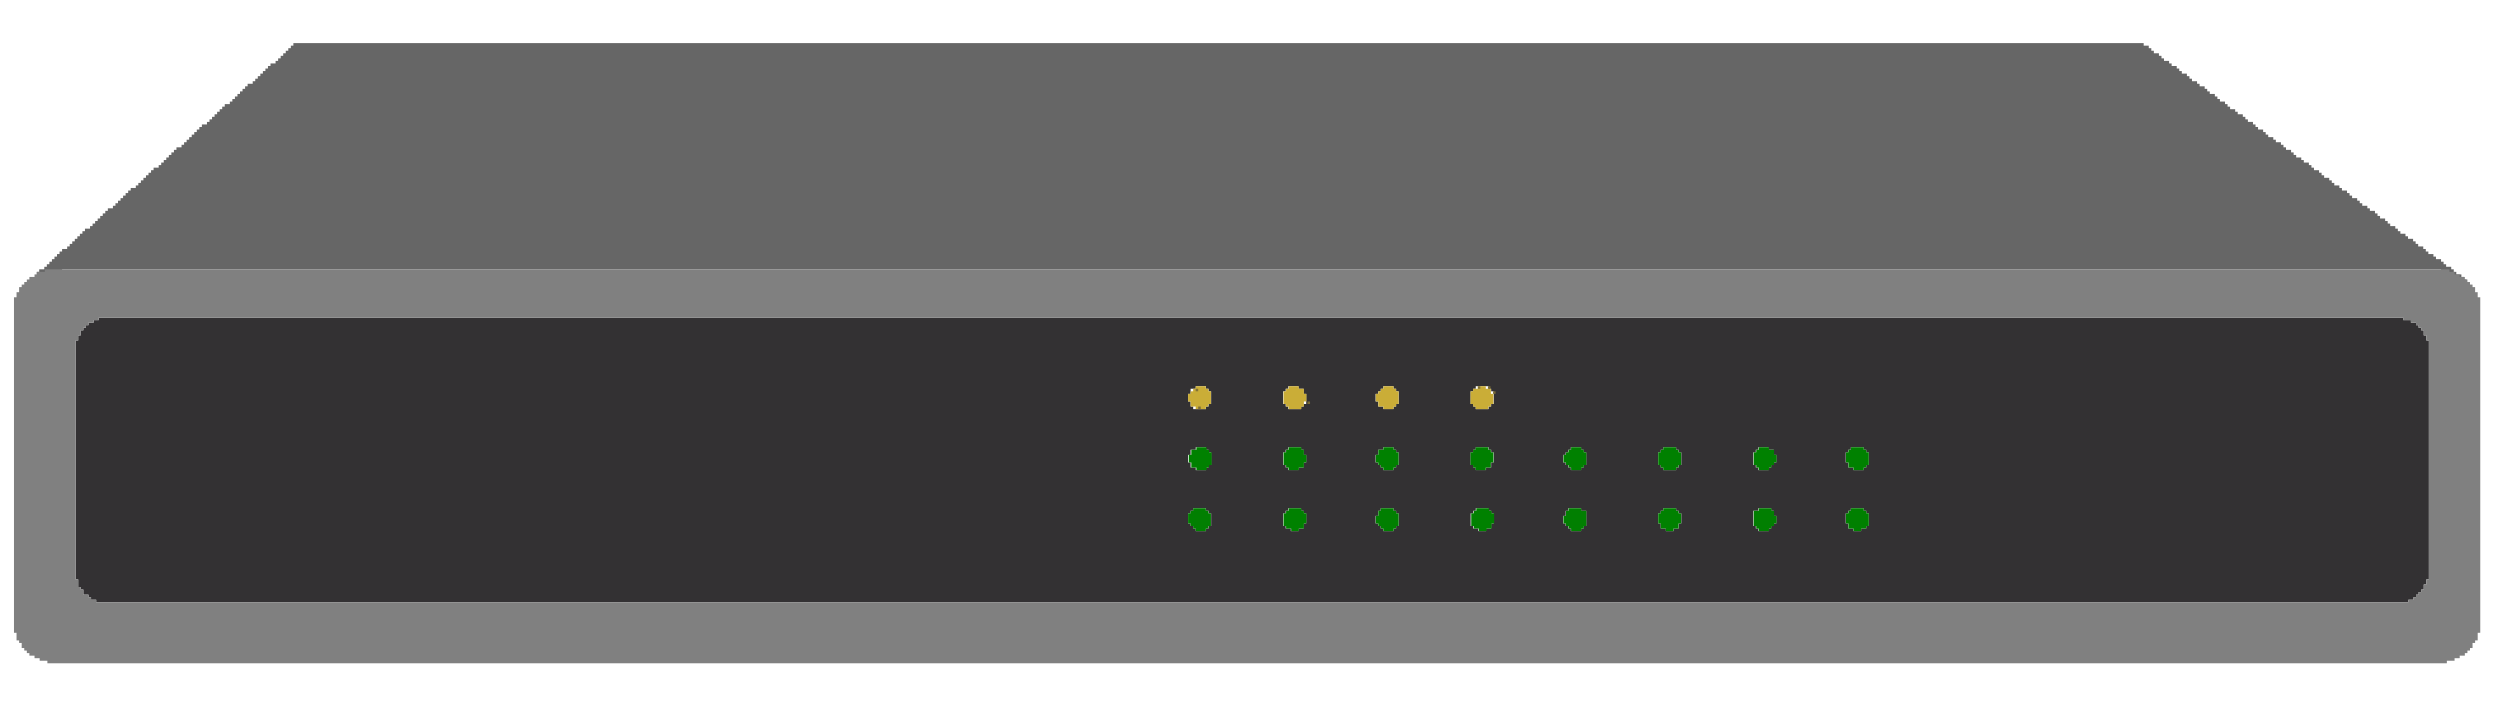 <?xml version="1.0" encoding="UTF-8"?>
<!DOCTYPE svg PUBLIC "-//W3C//DTD SVG 1.1//EN" "http://www.w3.org/Graphics/SVG/1.1/DTD/svg11.dtd">
<!-- Creator: CorelDRAW 2017 -->
<svg xmlns="http://www.w3.org/2000/svg" xml:space="preserve" width="347mm" height="99.5mm" version="1.1" style="shape-rendering:geometricPrecision; text-rendering:geometricPrecision; image-rendering:optimizeQuality; fill-rule:evenodd; clip-rule:evenodd"
viewBox="0 0 34700 9950"
 xmlns:xlink="http://www.w3.org/1999/xlink">
 <defs>
  <style type="text/css">
   <![CDATA[
    .fil3 {fill:green}
    .fil4 {fill:#008100}
    .fil5 {fill:#017F01}
    .fil0 {fill:#333133}
    .fil1 {fill:#666666}
    .fil8 {fill:#776A35}
    .fil9 {fill:#7B6C35}
    .fil2 {fill:gray}
    .fil7 {fill:#827235}
    .fil6 {fill:#CAAD37}
   ]]>
  </style>
 </defs>
 <g id="Слой_x0020_1">
  <g id="_2684293184288">
   <path class="fil0" d="M25618.36 7124.74l35.67 0 0 -35.28 35.66 0 0 -35.28 178.29 0 0 35.28 35.65 0 0 35.28 35.66 0 0 176.39 -35.66 0 0 35.27 -71.31 0 0 35.28 -106.98 0 0 -35.28 -71.31 0 0 -70.55 -35.67 0 0 -141.11zm-998.43 176.39l-35.65 0 0 35.27 -35.66 0 0 35.28 -142.63 0 0 -35.28 -35.66 0 0 -35.27 -35.66 0 0 -211.67 71.32 0 0 -35.28 178.29 0 0 35.28 35.65 0 0 70.56 35.66 0 0 105.83 -35.66 0 0 35.28zm-1604.61 -176.39l35.66 0 0 -35.28 35.66 0 0 -35.28 178.29 0 0 35.28 35.66 0 0 35.28 35.65 0 0 141.11 -35.65 0 0 70.55 -71.32 0 0 35.28 -106.97 0 0 -35.28 -71.32 0 0 -70.55 -35.66 0 0 -141.11zm-1319.35 35.28l35.65 0 0 -70.56 35.66 0 0 -35.28 178.3 0 0 35.28 71.32 0 0 211.67 -35.66 0 0 35.27 -35.66 0 0 35.28 -142.64 0 0 -35.28 -35.66 0 0 -35.27 -35.66 0 0 -35.28 -35.65 0 0 -105.83zm-998.43 176.38l-71.32 0 0 35.28 -106.97 0 0 -35.28 -71.32 0 0 -35.27 -35.65 0 0 -176.39 35.65 0 0 -35.28 35.66 0 0 -35.28 178.29 0 0 35.28 35.66 0 0 35.28 35.66 0 0 141.11 -35.66 0 0 70.55zm-1604.62 -176.38l35.67 0 0 -70.56 35.65 0 0 -35.28 178.29 0 0 35.28 35.66 0 0 35.28 35.66 0 0 176.39 -35.66 0 0 35.27 -35.66 0 0 35.28 -142.63 0 0 -35.28 -35.66 0 0 -35.27 -35.65 0 0 -35.28 -35.67 0 0 -105.83zm-998.43 176.38l-71.31 0 0 35.28 -106.98 0 0 -35.28 -71.31 0 0 -35.27 -35.66 0 0 -176.39 35.66 0 0 -35.28 35.65 0 0 -35.28 178.29 0 0 35.28 35.66 0 0 35.28 35.66 0 0 141.11 -35.66 0 0 70.55zm-1604.61 -211.66l35.66 0 0 -35.28 35.66 0 0 -35.28 178.29 0 0 35.28 35.65 0 0 35.28 35.66 0 0 176.39 -35.66 0 0 35.27 -35.65 0 0 35.28 -142.64 0 0 -35.28 -35.65 0 0 -35.27 -35.66 0 0 -35.28 -35.66 0 0 -141.11zm6525.44 -846.67l35.66 0 0 -35.28 35.66 0 0 -35.27 178.29 0 0 35.27 35.66 0 0 35.28 35.65 0 0 176.39 -35.65 0 0 35.28 -35.66 0 0 35.28 -178.29 0 0 -35.28 -35.66 0 0 -35.28 -35.66 0 0 -176.39zm2603.04 0l35.67 0 0 -35.28 35.66 0 0 -35.27 178.29 0 0 35.27 35.65 0 0 35.28 35.66 0 0 176.39 -35.66 0 0 35.28 -35.65 0 0 35.28 -142.64 0 0 -35.28 -71.31 0 0 -70.56 -35.67 0 0 -141.11zm-998.43 176.39l-35.65 0 0 35.28 -35.66 0 0 35.28 -142.63 0 0 -35.28 -35.66 0 0 -35.28 -35.66 0 0 -176.39 35.66 0 0 -35.28 35.66 0 0 -35.27 142.63 0 0 35.27 71.31 0 0 70.56 35.66 0 0 105.83 -35.66 0 0 35.28zm-2923.96 -141.11l35.65 0 0 -35.28 35.66 0 0 -35.28 35.66 0 0 -35.27 142.64 0 0 35.27 35.66 0 0 35.28 35.66 0 0 176.39 -35.66 0 0 35.28 -35.66 0 0 35.28 -142.64 0 0 -35.28 -35.66 0 0 -35.28 -35.66 0 0 -35.28 -35.65 0 0 -105.83zm-998.43 176.39l-71.32 0 0 35.28 -142.63 0 0 -35.28 -35.66 0 0 -35.28 -35.65 0 0 -176.39 35.65 0 0 -35.28 35.66 0 0 -35.27 178.29 0 0 35.27 35.66 0 0 35.28 35.66 0 0 141.11 -35.66 0 0 70.56zm-1604.62 -176.39l35.67 0 0 -70.56 71.31 0 0 -35.27 142.63 0 0 35.27 35.66 0 0 35.28 35.66 0 0 176.39 -35.66 0 0 35.28 -35.66 0 0 35.28 -142.63 0 0 -35.28 -35.66 0 0 -35.28 -35.65 0 0 -35.28 -35.67 0 0 -105.83zm-998.43 176.39l-71.31 0 0 35.28 -142.64 0 0 -35.28 -35.65 0 0 -35.28 -35.66 0 0 -176.39 35.66 0 0 -35.28 35.65 0 0 -35.27 178.29 0 0 35.27 35.66 0 0 70.56 35.66 0 0 105.83 -35.66 0 0 70.56zm-1604.61 -176.39l35.66 0 0 -70.56 71.31 0 0 -35.27 142.64 0 0 35.27 35.65 0 0 35.28 35.66 0 0 176.39 -35.66 0 0 35.28 -35.65 0 0 35.28 -142.64 0 0 -35.28 -71.31 0 0 -70.56 -35.66 0 0 -105.83zm3993.71 -917.22l0 -35.28 178.29 0 0 35.28 35.66 0 0 35.28 35.66 0 0 176.39 -35.66 0 0 35.27 -35.66 0 0 35.28 -178.29 0 0 -35.28 -35.66 0 0 -35.27 -35.65 0 0 -176.39 35.65 0 0 -35.28 35.66 0zm-2389.1 211.67l0 35.27 -35.66 0 0 35.28 -178.29 0 0 -35.28 -35.65 0 0 -35.27 -35.66 0 0 -176.39 35.66 0 0 -35.28 35.65 0 0 -35.28 142.64 0 0 35.28 71.31 0 0 70.55 35.66 0 0 141.12 -35.66 0zm998.43 -141.12l35.67 0 0 -35.27 35.65 0 0 -35.28 35.66 0 0 -35.28 142.63 0 0 35.28 35.66 0 0 35.28 35.66 0 0 176.39 -35.66 0 0 35.27 -35.66 0 0 35.28 -142.63 0 0 -35.28 -71.31 0 0 -70.55 -35.67 0 0 -105.84zm-2531.72 176.39l-35.66 0 0 -70.55 -35.66 0 0 -105.84 35.66 0 0 -70.55 71.31 0 0 -35.28 142.64 0 0 35.28 35.65 0 0 35.28 35.66 0 0 176.39 -35.66 0 0 35.27 -35.65 0 0 35.28 -178.29 0 0 -35.28zm-15190.38 -1199.44l-71.32 0 0 35.28 -71.31 0 0 35.27 -35.66 0 0 35.28 -35.66 0 0 35.28 -35.66 0 0 70.56 -35.66 0 0 70.55 -35.65 0 0 3316.11 35.65 0 0 105.83 35.66 0 0 35.28 35.66 0 0 70.56 71.32 0 0 35.27 35.65 0 0 35.28 71.32 0 0 35.28 32092.34 0 0 -35.28 71.32 0 0 -35.28 35.66 0 0 -35.27 35.65 0 0 -35.28 35.66 0 0 -35.28 35.66 0 0 -70.55 35.66 0 0 -70.56 35.65 0 0 -3316.11 -35.65 0 0 -70.55 -35.66 0 0 -70.56 -35.66 0 0 -35.28 -35.66 0 0 -35.28 -35.65 0 0 -35.27 -71.32 0 0 -35.28 -106.97 0 0 -35.28 -31985.37 0 0 35.28z"/>
   <polygon class="fil1" points="4072.06,633.63 4036.78,633.63 4036.78,668.91 4001.5,668.91 4001.5,704.19 3966.23,704.19 3966.23,739.47 3930.95,739.47 3930.95,774.74 3895.67,774.74 3895.67,810.02 3860.39,810.02 3860.39,845.3 3825.12,845.3 3825.12,880.58 3754.56,880.58 3754.56,915.85 3719.28,915.85 3719.28,951.13 3684,951.13 3684,986.41 3648.73,986.41 3648.73,1021.69 3613.45,1021.69 3613.45,1056.97 3578.17,1056.97 3578.17,1092.24 3542.89,1092.24 3542.89,1127.52 3507.62,1127.52 3507.62,1162.8 3437.06,1162.8 3437.06,1198.08 3401.78,1198.08 3401.78,1233.35 3366.5,1233.35 3366.5,1268.63 3331.23,1268.63 3331.23,1303.91 3295.95,1303.91 3295.95,1339.19 3260.67,1339.19 3260.67,1374.47 3225.39,1374.47 3225.39,1409.74 3190.12,1409.74 3190.12,1445.02 3119.56,1445.02 3119.56,1480.3 3084.28,1480.3 3084.28,1515.58 3049.01,1515.58 3049.01,1550.85 3013.73,1550.85 3013.73,1586.13 2978.45,1586.13 2978.45,1621.41 2943.17,1621.41 2943.17,1656.69 2907.89,1656.69 2907.89,1691.96 2872.62,1691.96 2872.62,1727.24 2802.06,1727.24 2802.06,1762.52 2766.78,1762.52 2766.78,1797.8 2731.51,1797.8 2731.51,1833.08 2696.23,1833.08 2696.23,1868.35 2660.95,1868.35 2660.95,1903.63 2625.67,1903.63 2625.67,1938.91 2590.39,1938.91 2590.39,1974.19 2555.12,1974.19 2555.12,2009.46 2519.84,2009.46 2519.84,2044.74 2449.28,2044.74 2449.28,2080.02 2414.01,2080.02 2414.01,2115.3 2378.73,2115.3 2378.73,2150.58 2343.45,2150.58 2343.45,2185.85 2308.17,2185.85 2308.17,2221.13 2272.89,2221.13 2272.89,2256.41 2237.62,2256.41 2237.62,2291.69 2202.34,2291.69 2202.34,2326.96 2131.78,2326.96 2131.78,2362.24 2096.51,2362.24 2096.51,2397.52 2061.23,2397.52 2061.23,2432.8 2025.95,2432.8 2025.95,2468.08 1990.67,2468.08 1990.67,2503.35 1955.39,2503.35 1955.39,2538.63 1920.12,2538.63 1920.12,2573.91 1884.84,2573.91 1884.84,2609.19 1814.28,2609.19 1814.28,2644.46 1779.01,2644.46 1779.01,2679.74 1743.73,2679.74 1743.73,2715.02 1708.45,2715.02 1708.45,2750.3 1673.17,2750.3 1673.17,2785.58 1637.89,2785.58 1637.89,2820.85 1602.62,2820.85 1602.62,2856.13 1567.34,2856.13 1567.34,2891.41 1496.78,2891.41 1496.78,2926.69 1461.51,2926.69 1461.51,2961.96 1426.23,2961.96 1426.23,2997.24 1390.95,2997.24 1390.95,3032.52 1355.67,3032.52 1355.67,3067.8 1320.39,3067.8 1320.39,3103.07 1285.12,3103.07 1285.12,3138.35 1249.84,3138.35 1249.84,3173.63 1179.28,3173.63 1179.28,3208.91 1144.01,3208.91 1144.01,3244.19 1108.73,3244.19 1108.73,3279.46 1073.45,3279.46 1073.45,3314.74 1038.17,3314.74 1038.17,3350.02 1002.89,3350.02 1002.89,3385.3 967.62,3385.3 967.62,3420.57 932.34,3420.57 932.34,3455.85 861.78,3455.85 861.78,3491.13 826.51,3491.13 826.51,3526.41 791.23,3526.41 791.23,3561.69 755.95,3561.69 755.95,3596.96 720.67,3596.96 720.67,3632.24 685.39,3632.24 685.39,3667.52 650.12,3667.52 650.12,3702.8 614.84,3702.8 614.84,3738.07 544.28,3738.07 544.28,3773.35 509.01,3773.35 509.01,3843.91 720.67,3843.91 720.67,3808.63 755.95,3808.63 755.95,3773.35 861.78,3773.35 861.78,3738.07 33881.78,3738.07 33881.78,3773.35 33952.33,3773.35 33952.33,3808.63 34022.89,3808.63 34022.89,3843.91 34093.44,3843.91 34093.44,3879.19 34128.72,3879.19 34128.72,3914.46 34234.55,3914.46 34234.55,3879.19 34199.28,3879.19 34199.28,3843.91 34164,3843.91 34164,3808.63 34093.44,3808.63 34093.44,3773.35 34058.17,3773.35 34058.17,3738.07 34022.89,3738.07 34022.89,3702.8 33952.33,3702.8 33952.33,3667.52 33917.05,3667.52 33917.05,3632.24 33881.78,3632.24 33881.78,3596.96 33811.22,3596.96 33811.22,3561.69 33775.94,3561.69 33775.94,3526.41 33705.39,3526.41 33705.39,3491.13 33670.11,3491.13 33670.11,3455.85 33634.83,3455.85 33634.83,3420.57 33564.28,3420.57 33564.28,3385.3 33529,3385.3 33529,3350.02 33493.72,3350.02 33493.72,3314.74 33423.17,3314.74 33423.17,3279.46 33387.89,3279.46 33387.89,3244.19 33317.33,3244.19 33317.33,3208.91 33282.05,3208.91 33282.05,3173.63 33246.78,3173.63 33246.78,3138.35 33176.22,3138.35 33176.22,3103.07 33140.94,3103.07 33140.94,3067.8 33105.67,3067.8 33105.67,3032.52 33035.11,3032.52 33035.11,2997.24 32999.83,2997.24 32999.83,2961.96 32964.55,2961.96 32964.55,2926.69 32894,2926.69 32894,2891.41 32858.72,2891.41 32858.72,2856.13 32788.17,2856.13 32788.17,2820.85 32752.89,2820.85 32752.89,2785.58 32717.61,2785.58 32717.61,2750.3 32647.05,2750.3 32647.05,2715.02 32611.78,2715.02 32611.78,2679.74 32576.5,2679.74 32576.5,2644.46 32505.94,2644.46 32505.94,2609.19 32470.67,2609.19 32470.67,2573.91 32400.11,2573.91 32400.11,2538.63 32364.83,2538.63 32364.83,2503.35 32329.55,2503.35 32329.55,2468.08 32259,2468.08 32259,2432.8 32223.72,2432.8 32223.72,2397.52 32188.44,2397.52 32188.44,2362.24 32117.89,2362.24 32117.89,2326.96 32082.61,2326.96 32082.61,2291.69 32047.33,2291.69 32047.33,2256.41 31976.78,2256.41 31976.78,2221.13 31941.5,2221.13 31941.5,2185.85 31870.94,2185.85 31870.94,2150.58 31835.67,2150.58 31835.67,2115.3 31800.39,2115.3 31800.39,2080.02 31729.83,2080.02 31729.83,2044.74 31694.55,2044.74 31694.55,2009.46 31659.28,2009.46 31659.28,1974.19 31588.72,1974.19 31588.72,1938.91 31553.44,1938.91 31553.44,1903.63 31482.89,1903.63 31482.89,1868.35 31447.61,1868.35 31447.61,1833.08 31412.33,1833.08 31412.33,1797.8 31341.78,1797.8 31341.78,1762.52 31306.5,1762.52 31306.5,1727.24 31271.22,1727.24 31271.22,1691.96 31200.67,1691.96 31200.67,1656.69 31165.39,1656.69 31165.39,1621.41 31130.11,1621.41 31130.11,1586.13 31059.56,1586.13 31059.56,1550.85 31024.28,1550.85 31024.28,1515.58 30953.72,1515.58 30953.72,1480.3 30918.44,1480.3 30918.44,1445.02 30883.17,1445.02 30883.17,1409.74 30812.61,1409.74 30812.61,1374.47 30777.33,1374.47 30777.33,1339.19 30742.06,1339.19 30742.06,1303.91 30671.5,1303.91 30671.5,1268.63 30636.22,1268.63 30636.22,1233.35 30600.94,1233.35 30600.94,1198.08 30530.39,1198.08 30530.39,1162.8 30495.11,1162.8 30495.11,1127.52 30424.56,1127.52 30424.56,1092.24 30389.28,1092.24 30389.28,1056.97 30354,1056.97 30354,1021.69 30283.44,1021.69 30283.44,986.41 30248.17,986.41 30248.17,951.13 30212.89,951.13 30212.89,915.85 30142.33,915.85 30142.33,880.58 30107.06,880.58 30107.06,845.3 30036.5,845.3 30036.5,810.02 30001.22,810.02 30001.22,774.74 29965.94,774.74 29965.94,739.47 29895.39,739.47 29895.39,704.19 29860.11,704.19 29860.11,668.91 29824.83,668.91 29824.83,633.63 29754.28,633.63 29754.28,598.35 4072.06,598.35 "/>
   <path class="fil2" d="M1049.9 4725.85l35.65 0 0 -70.55 35.66 0 0 -70.56 35.66 0 0 -35.28 35.66 0 0 -35.28 35.66 0 0 -35.27 71.31 0 0 -35.28 71.32 0 0 -35.28 31985.37 0 0 35.28 106.97 0 0 35.28 71.32 0 0 35.27 35.65 0 0 35.28 35.66 0 0 35.28 35.66 0 0 70.56 35.66 0 0 70.55 35.65 0 0 3316.11 -35.65 0 0 70.56 -35.66 0 0 70.55 -35.66 0 0 35.28 -35.66 0 0 35.28 -35.65 0 0 35.27 -35.66 0 0 35.28 -71.32 0 0 35.28 -32092.34 0 0 -35.28 -71.32 0 0 -35.28 -35.65 0 0 -35.27 -71.32 0 0 -70.56 -35.66 0 0 -35.28 -35.66 0 0 -105.83 -35.65 0 0 -3316.11zm-641.85 -881.94l0 35.28 -35.66 0 0 35.27 -35.66 0 0 35.28 -35.66 0 0 35.28 -35.65 0 0 70.55 -35.66 0 0 70.56 -35.66 0 0 4656.66 35.66 0 0 105.84 35.66 0 0 35.27 35.65 0 0 70.56 35.66 0 0 35.28 35.66 0 0 35.27 35.66 0 0 35.28 71.31 0 0 35.28 71.33 0 0 35.28 106.97 0 0 35.28 33304.71 0 0 -35.28 106.98 0 0 -35.28 71.32 0 0 -35.28 71.31 0 0 -35.28 35.66 0 0 -35.27 35.66 0 0 -35.28 35.66 0 0 -70.56 35.65 0 0 -35.27 35.66 0 0 -105.84 35.66 0 0 -4656.66 -35.66 0 0 -70.56 -35.66 0 0 -70.55 -35.65 0 0 -35.28 -35.66 0 0 -35.28 -35.66 0 0 -35.27 -35.66 0 0 -35.28 -71.31 0 0 -35.28 -71.32 0 0 -35.28 -71.32 0 0 -35.28 -33376.03 0 0 35.28 -106.98 0 0 35.28 -35.66 0 0 35.28 -71.31 0z"/>
   <polygon class="fil3" points="23086.78,6242.79 23051.5,6242.79 23051.5,6278.07 23016.22,6278.07 23016.22,6454.46 23051.5,6454.46 23051.5,6489.74 23086.78,6489.74 23086.78,6525.02 23263.17,6525.02 23263.17,6489.74 23298.45,6489.74 23298.45,6454.46 23333.72,6454.46 23333.72,6278.07 23298.45,6278.07 23298.45,6242.79 23263.17,6242.79 23263.17,6207.52 23086.78,6207.52 "/>
   <polygon class="fil3" points="20481.5,6242.79 20446.22,6242.79 20446.22,6278.07 20410.95,6278.07 20410.95,6454.46 20446.22,6454.46 20446.22,6489.74 20481.5,6489.74 20481.5,6525.02 20622.61,6525.02 20622.61,6489.74 20693.17,6489.74 20693.17,6419.18 20728.45,6419.18 20728.45,6278.07 20693.17,6278.07 20693.17,6242.79 20657.89,6242.79 20657.89,6207.52 20481.5,6207.52 "/>
   <polygon class="fil4" points="25692.06,6242.79 25656.78,6242.79 25656.78,6278.07 25621.5,6278.07 25621.5,6419.18 25656.78,6419.18 25656.78,6489.74 25727.33,6489.74 25727.33,6525.02 25868.45,6525.02 25868.45,6489.74 25903.72,6489.74 25903.72,6454.46 25939,6454.46 25939,6278.07 25903.72,6278.07 25903.72,6242.79 25868.45,6242.79 25868.45,6207.52 25692.06,6207.52 "/>
   <polygon class="fil5" points="21771.5,7089.46 21736.22,7089.46 21736.22,7160.02 21700.95,7160.02 21700.95,7265.85 21736.22,7265.85 21736.22,7301.13 21771.5,7301.13 21771.5,7336.4 21806.78,7336.4 21806.78,7371.68 21947.89,7371.68 21947.89,7336.4 21983.17,7336.4 21983.17,7301.13 22018.45,7301.13 22018.45,7089.46 21947.89,7089.46 21947.89,7054.18 21771.5,7054.18 "/>
   <polygon class="fil6" points="20728.45,5466.68 20693.17,5466.68 20693.17,5396.13 20622.61,5396.13 20622.61,5360.85 20516.78,5360.85 20516.78,5396.13 20446.22,5396.13 20446.22,5431.41 20410.95,5431.41 20410.95,5607.8 20446.22,5607.8 20446.22,5643.07 20481.5,5643.07 20481.5,5678.35 20657.89,5678.35 20657.89,5643.07 20693.17,5643.07 20693.17,5607.8 20728.45,5607.8 "/>
   <polygon class="fil4" points="17886.22,6242.79 17850.95,6242.79 17850.95,6278.07 17815.67,6278.07 17815.67,6454.46 17850.95,6454.46 17850.95,6489.74 17886.22,6489.74 17886.22,6525.02 18027.34,6525.02 18027.34,6489.74 18097.89,6489.74 18097.89,6419.18 18133.17,6419.18 18133.17,6313.35 18097.89,6313.35 18097.89,6242.79 18062.61,6242.79 18062.61,6207.52 17886.22,6207.52 "/>
   <polygon class="fil6" points="18133.17,5572.52 18133.17,5466.68 18097.89,5466.68 18097.89,5396.13 18027.34,5396.13 18027.34,5360.85 17886.22,5360.85 17886.22,5396.13 17850.95,5396.13 17850.95,5431.41 17815.67,5431.41 17815.67,5607.8 17850.95,5607.8 17850.95,5643.07 17886.22,5643.07 17886.22,5678.35 18062.61,5678.35 18062.61,5643.07 18097.89,5643.07 18097.89,5572.52 "/>
   <polygon class="fil5" points="16560.95,7089.46 16525.67,7089.46 16525.67,7124.74 16490.39,7124.74 16490.39,7265.85 16525.67,7265.85 16525.67,7301.13 16560.95,7301.13 16560.95,7336.4 16596.22,7336.4 16596.22,7371.68 16737.34,7371.68 16737.34,7336.4 16772.61,7336.4 16772.61,7301.13 16807.89,7301.13 16807.89,7124.74 16772.61,7124.74 16772.61,7089.46 16737.34,7089.46 16737.34,7054.18 16560.95,7054.18 "/>
   <polygon class="fil4" points="20491.5,7089.46 20456.22,7089.46 20456.22,7124.74 20420.95,7124.74 20420.95,7301.13 20456.22,7301.13 20456.22,7336.4 20526.78,7336.4 20526.78,7371.68 20632.61,7371.68 20632.61,7336.4 20703.17,7336.4 20703.17,7265.85 20738.45,7265.85 20738.45,7124.74 20703.17,7124.74 20703.17,7089.46 20667.89,7089.46 20667.89,7054.18 20491.5,7054.18 "/>
   <polygon class="fil5" points="24412.06,7089.46 24341.5,7089.46 24341.5,7301.13 24376.78,7301.13 24376.78,7336.4 24412.06,7336.4 24412.06,7371.68 24553.17,7371.68 24553.17,7336.4 24588.45,7336.4 24588.45,7301.13 24623.72,7301.13 24623.72,7265.85 24659,7265.85 24659,7160.02 24623.72,7160.02 24623.72,7089.46 24588.45,7089.46 24588.45,7054.18 24412.06,7054.18 "/>
   <polygon class="fil3" points="25692.06,7089.46 25656.78,7089.46 25656.78,7124.74 25621.5,7124.74 25621.5,7265.85 25656.78,7265.85 25656.78,7336.4 25727.33,7336.4 25727.33,7371.68 25833.17,7371.68 25833.17,7336.4 25903.72,7336.4 25903.72,7301.13 25939,7301.13 25939,7124.74 25903.72,7124.74 25903.72,7089.46 25868.45,7089.46 25868.45,7054.18 25692.06,7054.18 "/>
   <polygon class="fil4" points="17886.22,7089.46 17850.95,7089.46 17850.95,7124.74 17815.67,7124.74 17815.67,7301.13 17850.95,7301.13 17850.95,7336.4 17921.5,7336.4 17921.5,7371.68 18027.34,7371.68 18027.34,7336.4 18097.89,7336.4 18097.89,7265.85 18133.17,7265.85 18133.17,7124.74 18097.89,7124.74 18097.89,7089.46 18062.61,7089.46 18062.61,7054.18 17886.22,7054.18 "/>
   <polygon class="fil4" points="16606.22,6242.79 16535.67,6242.79 16535.67,6313.35 16500.39,6313.35 16500.39,6419.18 16535.67,6419.18 16535.67,6489.74 16606.22,6489.74 16606.22,6525.02 16747.34,6525.02 16747.34,6489.74 16782.61,6489.74 16782.61,6454.46 16817.89,6454.46 16817.89,6278.07 16782.61,6278.07 16782.61,6242.79 16747.34,6242.79 16747.34,6207.52 16606.22,6207.52 "/>
   <polygon class="fil4" points="23086.78,7089.46 23051.5,7089.46 23051.5,7124.74 23016.22,7124.74 23016.22,7265.85 23051.5,7265.85 23051.5,7336.4 23122.06,7336.4 23122.06,7371.68 23227.89,7371.68 23227.89,7336.4 23298.45,7336.4 23298.45,7265.85 23333.72,7265.85 23333.72,7124.74 23298.45,7124.74 23298.45,7089.46 23263.17,7089.46 23263.17,7054.18 23086.78,7054.18 "/>
   <polygon class="fil5" points="19166.22,7089.46 19130.95,7089.46 19130.95,7160.02 19095.67,7160.02 19095.67,7265.85 19130.95,7265.85 19130.95,7301.13 19166.22,7301.13 19166.22,7336.4 19201.5,7336.4 19201.5,7371.68 19342.61,7371.68 19342.61,7336.4 19377.89,7336.4 19377.89,7301.13 19413.17,7301.13 19413.17,7124.74 19377.89,7124.74 19377.89,7089.46 19342.61,7089.46 19342.61,7054.18 19166.22,7054.18 "/>
   <polygon class="fil4" points="19201.5,6242.79 19130.95,6242.79 19130.95,6313.35 19095.67,6313.35 19095.67,6419.18 19130.95,6419.18 19130.95,6454.46 19166.22,6454.46 19166.22,6489.74 19201.5,6489.74 19201.5,6525.02 19342.61,6525.02 19342.61,6489.74 19377.89,6489.74 19377.89,6454.46 19413.17,6454.46 19413.17,6278.07 19377.89,6278.07 19377.89,6242.79 19342.61,6242.79 19342.61,6207.52 19201.5,6207.52 "/>
   <polygon class="fil4" points="24412.06,6242.79 24376.78,6242.79 24376.78,6278.07 24341.5,6278.07 24341.5,6454.46 24376.78,6454.46 24376.78,6489.74 24412.06,6489.74 24412.06,6525.02 24553.17,6525.02 24553.17,6489.74 24588.45,6489.74 24588.45,6454.46 24623.72,6454.46 24623.72,6419.18 24659,6419.18 24659,6313.35 24623.72,6313.35 24623.72,6242.79 24553.17,6242.79 24553.17,6207.52 24412.06,6207.52 "/>
   <polygon class="fil6" points="16560.95,5396.13 16560.95,5431.41 16525.67,5431.41 16525.67,5466.68 16490.39,5466.68 16490.39,5572.52 16525.67,5572.52 16525.67,5643.07 16596.22,5643.07 16596.22,5678.35 16737.34,5678.35 16737.34,5643.07 16772.61,5643.07 16772.61,5607.8 16807.89,5607.8 16807.89,5431.41 16772.61,5431.41 16772.61,5396.13 16737.34,5396.13 16737.34,5360.85 16596.22,5360.85 16596.22,5396.13 "/>
   <polygon class="fil6" points="19201.5,5396.13 19166.22,5396.13 19166.22,5431.41 19130.95,5431.41 19130.95,5466.68 19095.67,5466.68 19095.67,5572.52 19130.95,5572.52 19130.95,5643.07 19201.5,5643.07 19201.5,5678.35 19342.61,5678.35 19342.61,5643.07 19377.89,5643.07 19377.89,5607.8 19413.17,5607.8 19413.17,5431.41 19377.89,5431.41 19377.89,5396.13 19342.61,5396.13 19342.61,5360.85 19201.5,5360.85 "/>
   <polygon class="fil4" points="21806.78,6242.79 21771.5,6242.79 21771.5,6278.07 21736.22,6278.07 21736.22,6313.35 21700.95,6313.35 21700.95,6419.18 21736.22,6419.18 21736.22,6454.46 21771.5,6454.46 21771.5,6489.74 21806.78,6489.74 21806.78,6525.02 21947.89,6525.02 21947.89,6489.74 21983.17,6489.74 21983.17,6454.46 22018.45,6454.46 22018.45,6278.07 21983.17,6278.07 21983.17,6242.79 21947.89,6242.79 21947.89,6207.52 21806.78,6207.52 "/>
   <polygon class="fil7" points="20546.78,5360.85 20511.5,5360.85 20511.5,5396.13 20546.78,5396.13 "/>
   <polygon class="fil8" points="20687.89,5396.13 20687.89,5360.85 20652.61,5360.85 20652.61,5396.13 "/>
   <polygon class="fil7" points="16630.95,5396.13 16595.67,5396.13 16595.67,5431.41 16630.95,5431.41 "/>
   <polygon class="fil9" points="18183.17,5572.52 18147.89,5572.52 18147.89,5607.8 18183.17,5607.8 "/>
   <polygon class="fil9" points="20758.45,5466.68 20758.45,5431.41 20723.17,5431.41 20723.17,5466.68 "/>
   <polygon class="fil9" points="16666.22,5678.35 16666.22,5643.07 16630.95,5643.07 16630.95,5678.35 "/>
  </g>
 </g>
</svg>
